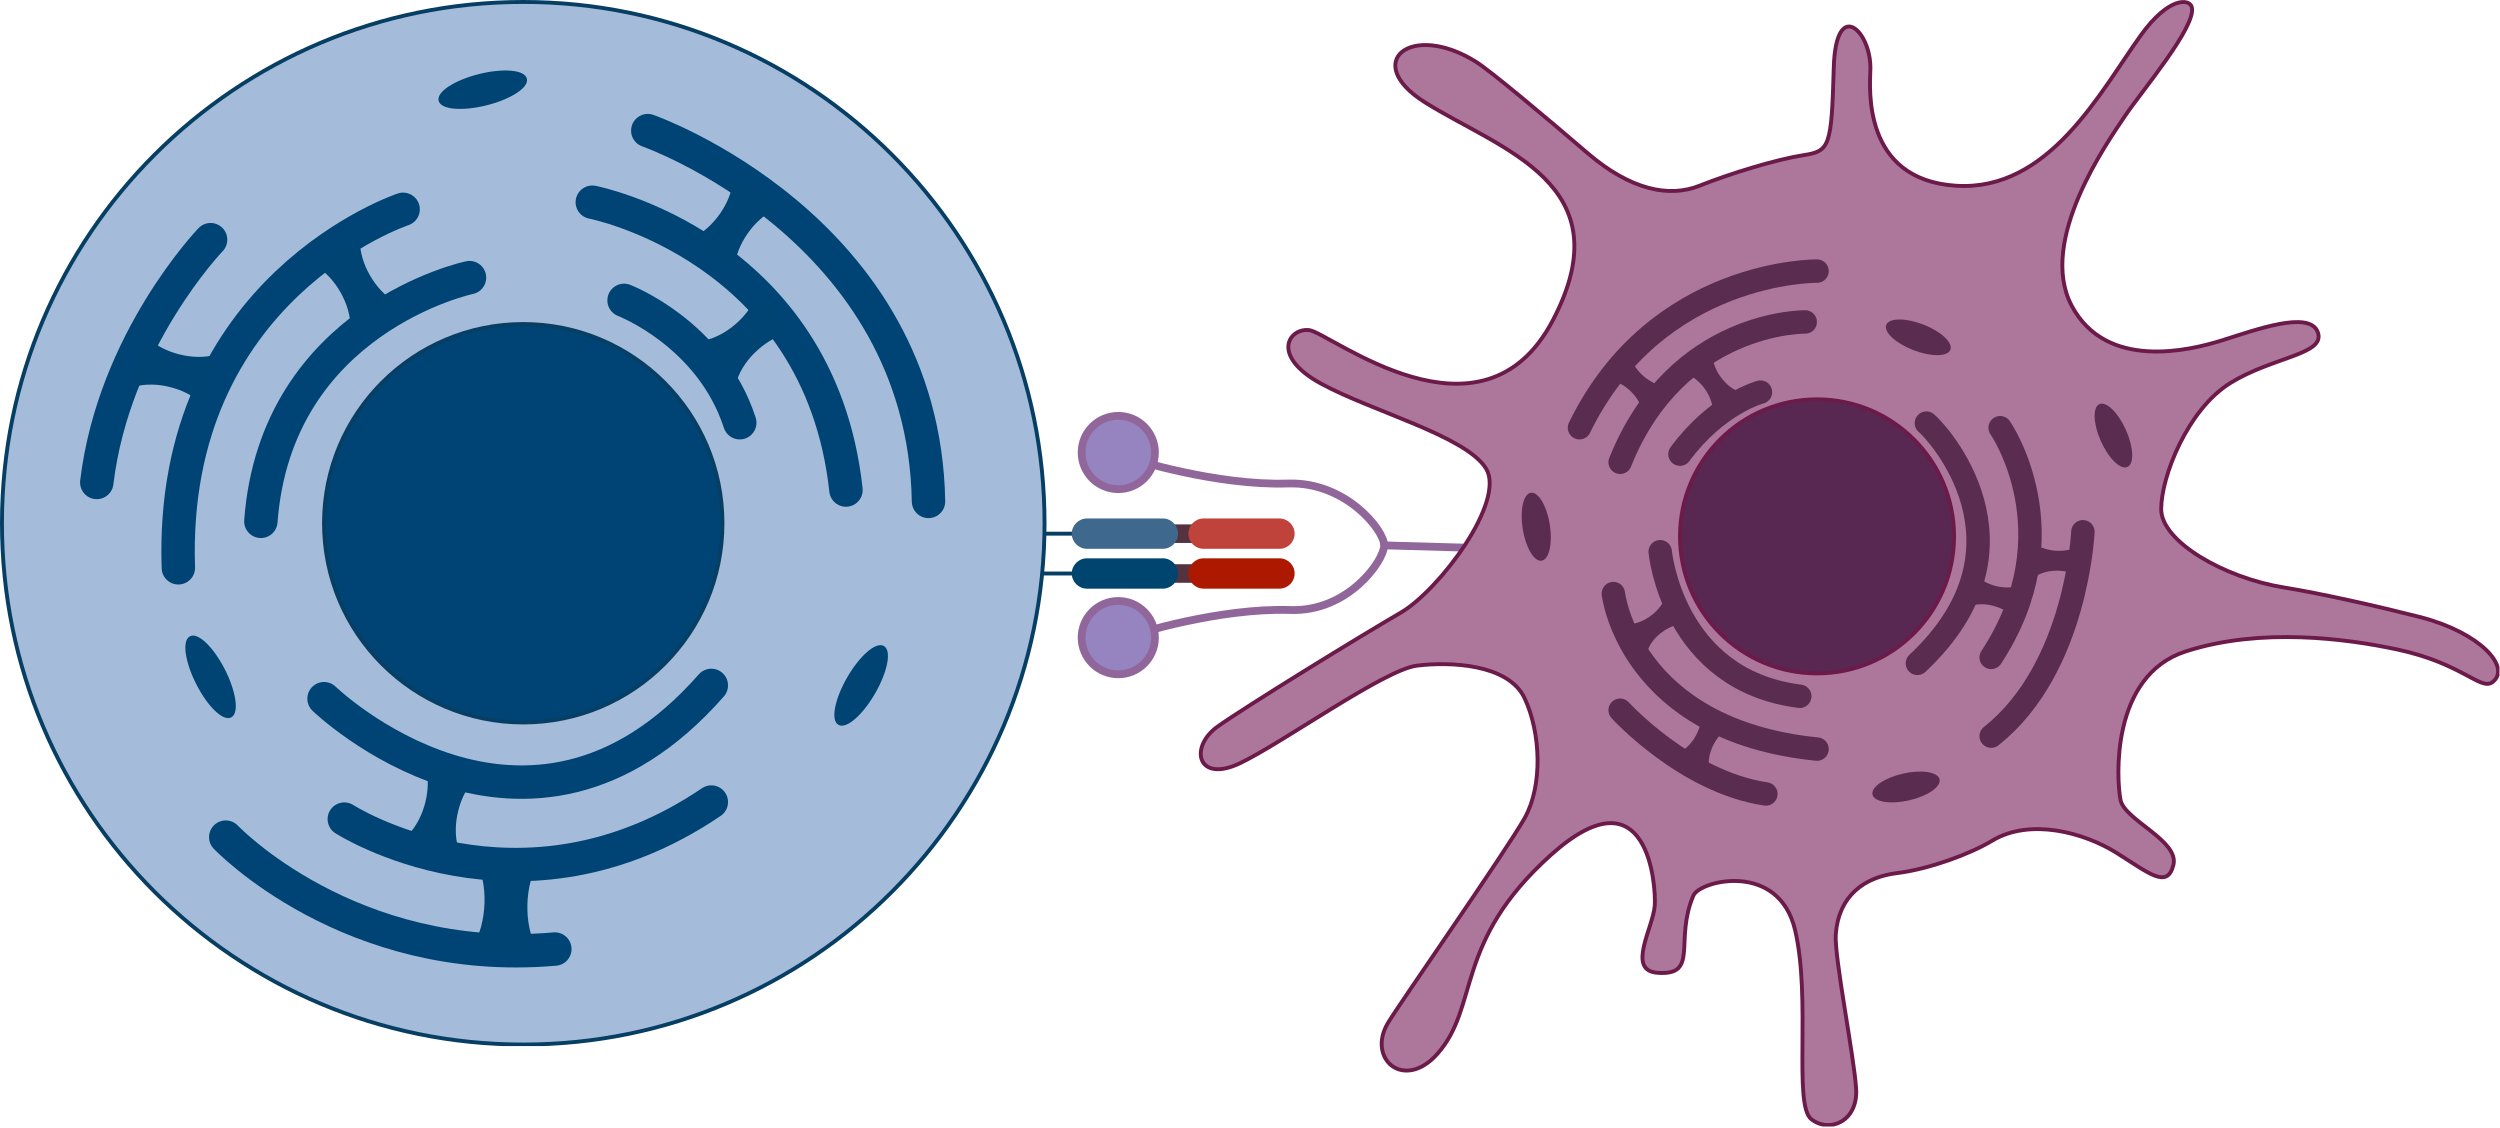<svg width="1281" height="578" viewBox="0 0 1281 578" fill="none" xmlns="http://www.w3.org/2000/svg">
<g clip-path="url(#clip0_4611_296166)">
<path d="M529.219 273.453H556.91" stroke="#073E64" stroke-width="2" stroke-miterlimit="10"/>
<path d="M529.219 293.862H553.999" stroke="#073E64" stroke-width="2" stroke-miterlimit="10"/>
<path d="M268.111 535.221C415.632 535.221 535.221 415.632 535.221 268.111C535.221 120.59 415.632 1 268.111 1C120.59 1 1 120.59 1 268.111C1 415.632 120.59 535.221 268.111 535.221Z" fill="#A4BCD9" stroke="#073E64" stroke-width="2" stroke-miterlimit="10"/>
<path d="M268.111 370.193C324.489 370.193 370.193 324.489 370.193 268.111C370.193 211.732 324.489 166.029 268.111 166.029C211.732 166.029 166.029 211.732 166.029 268.111C166.029 324.489 211.732 370.193 268.111 370.193Z" fill="#004475" stroke="#073E64" stroke-width="2" stroke-miterlimit="10"/>
<path d="M240.57 142.249C240.57 142.249 141.439 163.147 133.665 267.131" stroke="#004475" stroke-width="17.122" stroke-miterlimit="10" stroke-linecap="round"/>
<path d="M206.555 107.254C206.555 107.254 86.526 147.101 91.388 290.94" stroke="#004475" stroke-width="17.122" stroke-miterlimit="10" stroke-linecap="round"/>
<path d="M107.905 122.811C107.905 122.811 58.334 174.322 49.59 247.212" stroke="#004475" stroke-width="17.122" stroke-miterlimit="10" stroke-linecap="round"/>
<path d="M319.772 153.914C319.772 153.914 364.241 170.921 379.057 216.6" stroke="#004475" stroke-width="17.122" stroke-miterlimit="10" stroke-linecap="round"/>
<path d="M303.496 103.613C303.496 103.613 419.874 126.212 433.479 251.094" stroke="#004475" stroke-width="17.122" stroke-miterlimit="10" stroke-linecap="round"/>
<path d="M331.927 66.928C331.927 66.928 473.336 116.498 475.767 256.926" stroke="#004475" stroke-width="17.122" stroke-miterlimit="10" stroke-linecap="round"/>
<path d="M166.039 358.008C166.039 358.008 270.212 458.6 364.481 351.205" stroke="#004475" stroke-width="17.122" stroke-miterlimit="10" stroke-linecap="round"/>
<path d="M176.423 419.714C176.423 419.714 266.32 477.538 364.481 410.97" stroke="#004475" stroke-width="17.122" stroke-miterlimit="10" stroke-linecap="round"/>
<path d="M115.678 428.947C115.678 428.947 178.854 495.525 284.298 486.291" stroke="#004475" stroke-width="17.122" stroke-miterlimit="10" stroke-linecap="round"/>
<path d="M277.265 439.582C274.484 443.503 273.043 447.465 271.923 451.437C270.862 455.408 270.342 459.4 270.242 463.402C270.142 467.403 270.432 471.415 271.262 475.447C272.143 479.478 273.343 483.52 275.854 487.592L241.23 486.571C243.981 482.65 245.412 478.688 246.532 474.716C247.592 470.745 248.123 466.753 248.253 462.751C248.383 458.75 248.093 454.738 247.272 450.706C246.392 446.675 245.191 442.633 242.64 438.561L277.265 439.582Z" fill="#004474"/>
<path d="M244.281 398.245C241.46 400.806 239.669 403.617 238.139 406.498C236.638 409.389 235.557 412.381 234.797 415.452C234.047 418.523 233.577 421.674 233.547 424.936C233.537 428.197 233.777 431.529 235.027 435.1L208.426 428.427C211.217 425.866 212.998 423.045 214.539 420.164C216.039 417.273 217.12 414.281 217.91 411.21C218.69 408.139 219.151 404.998 219.191 401.736C219.201 398.475 218.951 395.143 217.68 391.562L244.281 398.245Z" fill="#004474"/>
<path d="M74.621 171.971C77.162 174.802 79.963 176.613 82.834 178.154C85.716 179.674 88.697 180.765 91.768 181.545C94.839 182.315 97.981 182.806 101.242 182.856C104.503 182.886 107.835 182.666 111.416 181.435L104.583 207.996C102.032 205.185 99.231 203.384 96.36 201.834C93.479 200.313 90.498 199.212 87.436 198.412C84.375 197.612 81.224 197.132 77.972 197.072C74.711 197.042 71.379 197.272 67.788 198.522L74.621 171.971Z" fill="#004474"/>
<path d="M184.486 122.131C184.226 125.932 184.876 129.203 185.777 132.335C186.697 135.456 187.988 138.367 189.568 141.108C191.159 143.85 193 146.441 195.231 148.812C197.482 151.173 199.963 153.403 203.344 155.114L179.534 168.72C179.774 164.938 179.104 161.667 178.224 158.526C177.313 155.404 176.013 152.493 174.452 149.742C172.892 146.991 171.041 144.4 168.82 142.019C166.569 139.658 164.088 137.427 160.686 135.726L184.486 122.131Z" fill="#004474"/>
<path d="M406.118 170.3C402.346 170.801 399.265 172.091 396.374 173.592C393.493 175.112 390.902 176.963 388.531 179.054C386.16 181.155 383.989 183.476 382.098 186.127C380.237 188.808 378.537 191.679 377.526 195.331L359.459 174.692C363.21 174.172 366.282 172.872 369.183 171.381C372.064 169.87 374.655 168.02 377.046 165.949C379.437 163.868 381.608 161.547 383.499 158.896C385.369 156.225 387.06 153.343 388.051 149.672L406.118 170.3Z" fill="#004474"/>
<path d="M398.115 106.934C394.573 108.315 391.892 110.306 389.431 112.447C387 114.607 384.919 117.018 383.109 119.619C381.308 122.221 379.747 124.992 378.547 128.023C377.376 131.064 376.416 134.256 376.296 138.047L353.836 122.311C357.358 120.91 360.029 118.919 362.49 116.778C364.931 114.617 367.002 112.206 368.833 109.625C370.653 107.034 372.214 104.263 373.415 101.242C374.595 98.201 375.545 94.999 375.635 91.198L398.115 106.934Z" fill="#004474"/>
<path d="M249.255 53.499C261.488 50.425 270.557 44.558 269.511 40.395C268.465 36.232 257.7 35.349 245.467 38.422C233.234 41.496 224.165 47.364 225.211 51.527C226.258 55.69 237.022 56.573 249.255 53.499Z" fill="#004474" stroke="#004474" stroke-width="0.951" stroke-miterlimit="10"/>
<path d="M118.248 367.18C122.076 365.236 120.549 354.543 114.837 343.297C109.126 332.05 101.392 324.509 97.565 326.453C93.737 328.397 95.264 339.09 100.976 350.336C106.687 361.583 114.421 369.124 118.248 367.18Z" fill="#004474" stroke="#004474" stroke-width="0.951" stroke-miterlimit="10"/>
<path d="M447.98 355.094C454.287 344.171 456.386 333.575 452.668 331.429C448.95 329.282 440.824 336.397 434.517 347.321C428.21 358.245 426.111 368.84 429.829 370.987C433.547 373.133 441.673 366.018 447.98 355.094Z" fill="#004474" stroke="#004474" stroke-width="0.951" stroke-miterlimit="10"/>
<path d="M598.708 273.453H617.656" stroke="#553240" stroke-width="9.512" stroke-miterlimit="10"/>
<path d="M598.708 293.862H617.656" stroke="#553240" stroke-width="9.512" stroke-miterlimit="10"/>
<path d="M595.837 281.216H556.95C552.679 281.216 549.177 277.715 549.177 273.443C549.177 269.171 552.679 265.67 556.95 265.67H595.837C600.108 265.67 603.61 269.171 603.61 273.443C603.61 277.725 600.108 281.216 595.837 281.216Z" fill="#3F698C"/>
<path d="M655.601 281.216H616.715C612.443 281.216 608.942 277.715 608.942 273.443C608.942 269.171 612.443 265.67 616.715 265.67H655.601C659.873 265.67 663.374 269.171 663.374 273.443C663.374 277.725 659.883 281.216 655.601 281.216Z" fill="#C0433B"/>
<path d="M595.837 301.625H556.95C552.679 301.625 549.177 298.123 549.177 293.852C549.177 289.58 552.679 286.078 556.95 286.078H595.837C600.108 286.078 603.61 289.58 603.61 293.852C603.61 298.133 600.108 301.625 595.837 301.625Z" fill="#004570"/>
<path d="M655.601 301.625H616.715C612.443 301.625 608.942 298.123 608.942 293.852C608.942 289.58 612.443 286.078 616.715 286.078H655.601C659.873 286.078 663.374 289.58 663.374 293.852C663.374 298.133 659.883 301.625 655.601 301.625Z" fill="#AD1900"/>
</g>
<path d="M790.787 281.767L709.253 279.446C709.253 287.219 690.866 313.55 661.294 312.569C624.478 311.349 581.291 325.205 581.291 325.205" stroke="#91679B" stroke-width="4" stroke-miterlimit="10"/>
<path d="M579.98 235.117C579.98 235.117 623.178 248.973 659.983 247.752C689.555 246.772 709.253 271.662 709.253 279.436" stroke="#91679B" stroke-width="4" stroke-miterlimit="10"/>
<path d="M573.007 250.644C583.378 250.644 591.785 242.237 591.785 231.866C591.785 221.495 583.378 213.088 573.007 213.088C562.636 213.088 554.229 221.495 554.229 231.866C554.229 242.237 562.636 250.644 573.007 250.644Z" fill="#9684C1" stroke="#91679B" stroke-width="4" stroke-miterlimit="10"/>
<path d="M573.007 345.503C583.378 345.503 591.785 337.096 591.785 326.725C591.785 316.355 583.378 307.947 573.007 307.947C562.636 307.947 554.229 316.355 554.229 326.725C554.229 337.096 562.636 345.503 573.007 345.503Z" fill="#9684C1" stroke="#91679B" stroke-width="4" stroke-miterlimit="10"/>
<g clip-path="url(#clip1_4611_296166)">
<path d="M756.173 31.583C722.969 10.925 697.429 31.873 730.122 52.422C769.028 76.882 832.244 94.109 795.779 163.928C759.314 233.747 681.152 170.18 670.728 169.14C660.303 168.1 650.929 182.425 676.98 196.621C703.031 210.817 750.971 223.332 761.395 239.999C771.819 256.676 737.425 302.525 717.627 313.99C697.829 325.455 638.424 361.93 623.838 372.344C609.252 382.758 613.414 401.526 635.303 391.102C657.192 380.678 709.293 343.162 725.97 341.081C742.647 339 772.87 340.041 781.203 357.758C789.537 375.475 790.587 402.567 781.203 419.243C771.819 435.92 715.776 516.154 710.984 524.497C700.51 542.725 719.408 559.071 736.395 540.133C758.294 515.713 744.728 482.82 794.749 438.011C844.77 393.203 848.631 454.328 847.901 464.062C847.05 475.407 833.335 497.266 849.251 498.456C870.87 500.077 857.725 481.939 867.709 458.86C871.04 451.147 911.477 441.143 919.811 476.577C928.144 512.012 918.77 566.194 928.144 573.497C937.528 580.79 952.114 574.538 951.074 557.861C950.033 541.184 939.789 490.063 940.649 478.658C942.15 458.95 955.235 449.476 971.912 447.395C988.589 445.314 1009.34 437.671 1020.89 430.718C1040.2 419.103 1067.79 426.546 1084.46 436.971C1101.14 447.395 1110.51 455.729 1113.64 443.223C1116.77 430.718 1088.63 420.294 1086.55 409.88C1084.47 399.455 1081.34 346.313 1119.89 333.808C1158.45 321.303 1202.45 327.275 1228.27 332.768C1261.94 339.931 1271.14 354.237 1277.25 349.445C1286.81 341.951 1271.09 324.104 1239.73 316.101C1219.26 310.869 1189.79 304.176 1169.91 300.955C1139.91 296.093 1107.39 277.545 1107.39 260.868C1107.39 244.191 1120.93 209.807 1142.82 196.261C1164.71 182.716 1191.8 181.675 1187.63 170.21C1183.46 158.746 1155.33 169.17 1138.65 174.382C1121.97 179.594 1079.26 190.019 1061.54 156.665C1043.82 123.321 1080.3 72.25 1088.63 59.745C1096.96 47.239 1126.06 12.995 1123.02 3.471C1121.72 -0.62 1111.25 -1.761 1096.97 18.058C1076.37 46.669 1050.07 98.301 1002.14 95.169C954.215 92.038 958.066 45.199 958.377 35.765C959.017 16.047 940.629 -1.801 939.619 34.724C938.498 75.361 937.538 77.452 923.982 79.533C910.437 81.614 886.467 88.917 870.83 95.169C855.194 101.422 835.396 97.25 813.517 78.493C791.638 59.735 763.676 36.255 756.173 31.583Z" fill="#AD779C" stroke="#6B1A49" stroke-width="2" stroke-miterlimit="10"/>
<path d="M931.045 345.053C969.826 345.053 1001.26 313.615 1001.26 274.834C1001.26 236.053 969.826 204.615 931.045 204.615C892.264 204.615 860.826 236.053 860.826 274.834C860.826 313.615 892.264 345.053 931.045 345.053Z" fill="#582853" stroke="#6B1A49" stroke-width="2" stroke-miterlimit="10"/>
<path d="M924.993 164.968C924.993 164.968 859.336 163.928 830.163 236.878" stroke="#5A2C50" stroke-width="12" stroke-miterlimit="10" stroke-linecap="round"/>
<path d="M931.045 138.917C931.045 138.917 848.921 137.877 809.325 219.161" stroke="#5A2C50" stroke-width="12" stroke-miterlimit="10" stroke-linecap="round"/>
<path d="M902.063 200.923C902.063 200.923 880.014 206.656 860.816 232.706" stroke="#5A2C50" stroke-width="12" stroke-miterlimit="10" stroke-linecap="round"/>
<path d="M850.682 282.697C850.682 282.697 856.815 348.594 922.202 356.768" stroke="#5A2C50" stroke-width="12" stroke-miterlimit="10" stroke-linecap="round"/>
<path d="M826.672 304.146C826.672 304.146 834.655 374.135 931.045 383.839" stroke="#5A2C50" stroke-width="12" stroke-miterlimit="10" stroke-linecap="round"/>
<path d="M830.163 363.921C830.163 363.921 863.587 400.706 904.834 406.828" stroke="#5A2C50" stroke-width="12" stroke-miterlimit="10" stroke-linecap="round"/>
<path d="M987.078 216.81C992.191 220.881 1046.84 279.626 982.477 339.901" stroke="#5A2C50" stroke-width="12" stroke-miterlimit="10" stroke-linecap="round"/>
<path d="M1024.88 219.161C1024.88 219.161 1062.18 272.993 1020.28 336.849" stroke="#5A2C50" stroke-width="12" stroke-miterlimit="10" stroke-linecap="round"/>
<path d="M1067.28 272.473C1067.28 272.473 1064.22 342.462 1020.28 377.196" stroke="#5A2C50" stroke-width="12" stroke-miterlimit="10" stroke-linecap="round"/>
<path d="M999.391 179.199C1000.79 175.576 994.565 169.795 985.485 166.285C976.405 162.775 967.909 162.867 966.509 166.49C965.108 170.113 971.334 175.895 980.414 179.404C989.494 182.914 997.99 182.822 999.391 179.199Z" fill="#5A2C50"/>
<path d="M1090.08 239.28C1093.63 237.699 1093.3 229.209 1089.33 220.316C1085.37 211.422 1079.29 205.494 1075.74 207.075C1072.19 208.655 1072.52 217.146 1076.48 226.039C1080.45 234.932 1086.53 240.86 1090.08 239.28Z" fill="#5A2C50"/>
<path d="M978.219 410.105C987.709 407.94 994.703 403.115 993.839 399.328C992.975 395.542 984.581 394.227 975.09 396.392C965.599 398.557 958.606 403.382 959.47 407.169C960.333 410.956 968.728 412.27 978.219 410.105Z" fill="#5A2C50"/>
<path d="M789.945 287.307C793.781 286.696 795.649 278.406 794.118 268.792C792.587 259.177 788.235 251.878 784.399 252.489C780.563 253.1 778.695 261.39 780.227 271.004C781.758 280.619 786.109 287.918 789.945 287.307Z" fill="#5A2C50"/>
<path d="M835.536 182.786C836.086 184.937 837.026 186.637 838.097 188.218C839.177 189.779 840.418 191.169 841.788 192.4C843.159 193.64 844.67 194.731 846.32 195.651C847.991 196.561 849.782 197.332 851.963 197.682L841.218 209.547C840.658 207.416 839.707 205.705 838.647 204.134C837.567 202.574 836.336 201.183 834.965 199.943C833.605 198.692 832.094 197.602 830.444 196.681C828.773 195.771 826.982 195.001 824.791 194.661L835.536 182.786Z" fill="#5A2C50"/>
<path d="M877.563 182.486C877.653 184.696 878.223 186.567 878.944 188.328C879.684 190.079 880.604 191.689 881.695 193.18C882.785 194.671 884.036 196.051 885.456 197.302C886.907 198.532 888.498 199.663 890.558 200.453L877.593 209.837C877.483 207.636 876.913 205.765 876.193 204.004C875.452 202.254 874.542 200.643 873.461 199.142C872.391 197.642 871.14 196.261 869.71 195.011C868.259 193.78 866.669 192.65 864.598 191.869L877.563 182.486Z" fill="#5A2C50"/>
<path d="M1012.95 295.012C1014.47 296.623 1016.13 297.653 1017.83 298.514C1019.53 299.344 1021.29 299.964 1023.09 300.374C1024.89 300.784 1026.74 301.005 1028.64 301.015C1030.54 300.995 1032.48 300.804 1034.55 300.044L1030.93 315.631C1029.4 314.04 1027.75 313.01 1026.04 312.149C1024.34 311.319 1022.58 310.699 1020.79 310.278C1018.99 309.848 1017.15 309.628 1015.25 309.628C1013.35 309.648 1011.41 309.838 1009.33 310.619L1012.95 295.012Z" fill="#5A2C50"/>
<path d="M835.066 319.802C837.276 319.702 839.147 319.122 840.898 318.392C842.639 317.651 844.249 316.721 845.74 315.621C847.231 314.53 848.601 313.27 849.842 311.839C851.072 310.388 852.193 308.788 852.973 306.727L862.407 319.662C860.206 319.772 858.345 320.363 856.584 321.083C854.844 321.823 853.223 322.754 851.732 323.834C850.232 324.914 848.861 326.165 847.621 327.606C846.39 329.056 845.27 330.657 844.499 332.728L835.066 319.802Z" fill="#5A2C50"/>
<path d="M861.446 384.929C863.387 383.859 864.808 382.518 866.068 381.098C867.309 379.657 868.349 378.116 869.2 376.476C870.06 374.835 870.73 373.104 871.22 371.274C871.681 369.423 871.991 367.502 871.781 365.301L885.947 372.754C884.016 373.825 882.605 375.175 881.345 376.596C880.104 378.036 879.064 379.577 878.203 381.208C877.333 382.838 876.653 384.569 876.172 386.4C875.712 388.241 875.402 390.171 875.632 392.382L861.446 384.929Z" fill="#5A2C50"/>
<path d="M1043.63 279.146C1045.46 280.396 1047.29 281.056 1049.13 281.537C1050.97 281.997 1052.82 282.227 1054.67 282.247C1056.52 282.277 1058.37 282.097 1060.22 281.707C1062.07 281.286 1063.93 280.686 1065.8 279.516L1065.53 295.522C1063.7 294.282 1061.87 293.632 1060.03 293.151C1058.19 292.691 1056.35 292.461 1054.5 292.421C1052.65 292.381 1050.79 292.551 1048.94 292.951C1047.09 293.371 1045.23 293.972 1043.36 295.162L1043.63 279.146Z" fill="#5A2C50"/>
</g>
<defs>
<clipPath id="clip0_4611_296166">
<rect width="663.1" height="536.01" fill="white" transform="scale(1)"/>
</clipPath>
<clipPath id="clip1_4611_296166">
<rect width="666.47" height="577.24" fill="white" transform="translate(614.254) scale(1)"/>
</clipPath>
</defs>
</svg>
